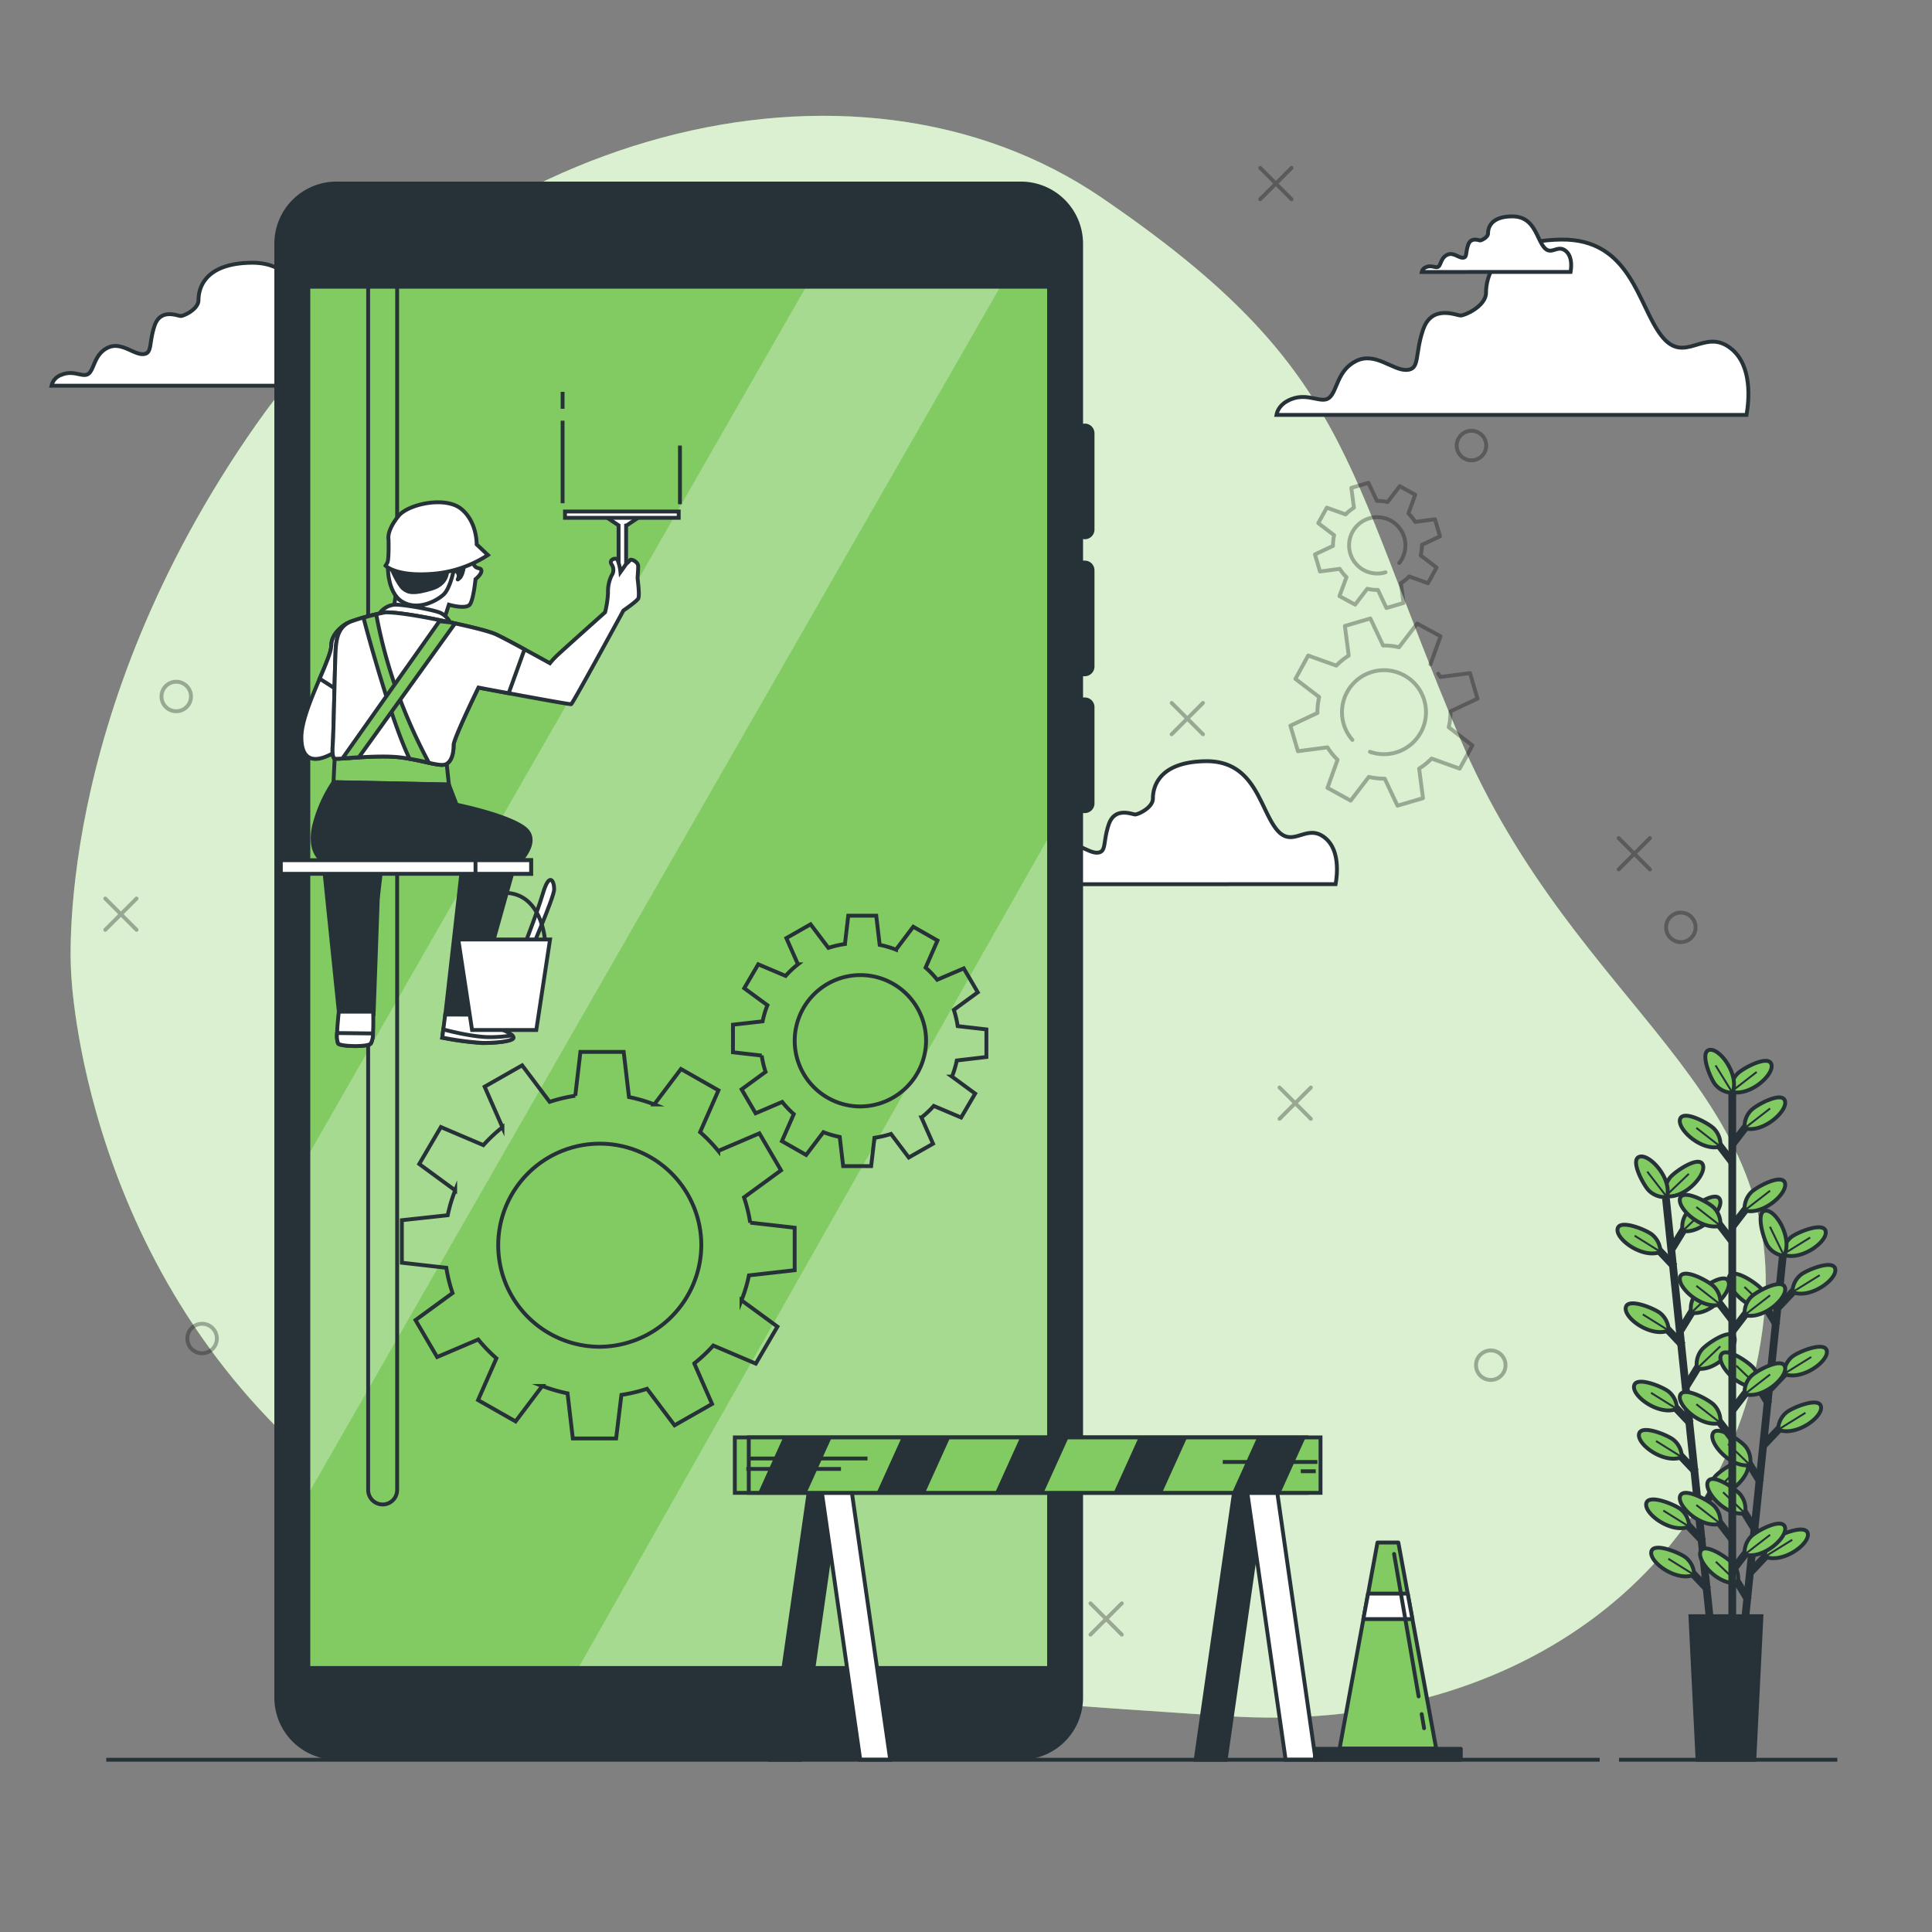 <svg xmlns="http://www.w3.org/2000/svg" viewBox="0 0 500 500"><rect x="0" y="0" width="500" height="500" fill="#808080" stroke="none"/><g id="freepik--background-simple--inject-224"><path d="M18.41,251.68S21,330.41,86.68,382.89s156.8,56.24,230.54,61.22,130.36-36.75,138.89-99.84-47.8-81.62-78.37-153.44S349.89,95.4,285.21,51.22s-165.85-17-218.9,58.63S18.41,251.68,18.41,251.68Z" style="fill:#82CB62"></path><path d="M18.41,251.68S21,330.41,86.68,382.89s156.8,56.24,230.54,61.22,130.36-36.75,138.89-99.84-47.8-81.62-78.37-153.44S349.89,95.4,285.21,51.22s-165.85-17-218.9,58.63S18.41,251.68,18.41,251.68Z" style="fill:#fff;opacity:0.7"></path></g><g id="freepik--Clouds--inject-224"><path d="M452,107.38c.64-3.65,1.57-12.72-4-17.16-7-5.65-12,4.51-18.07-3.39S422.05,61.75,404,62s-19.42,10.39-19.42,13.78-5.42,5.87-6.55,5.87-7.46-2.94-9.72,3.62-.72,10.34-4.31,10.47S355.92,91,351,93.41s-4.89,7.65-6.92,9.46-5.42-1.36-9.94.45c-2.74,1.09-3.56,2.85-3.79,4.06Z" style="fill:#fff;stroke:#263238;stroke-miterlimit:10"></path><path d="M98.65,99.82c.46-2.56,1.11-8.92-2.76-12-4.91-4-8.4,3.17-12.67-2.37S77.67,67.82,65,68s-13.63,7.29-13.63,9.66-3.8,4.12-4.59,4.12S41.55,79.7,40,84.3s-.51,7.25-3,7.35S31.29,88.31,27.86,90,24.44,95.39,23,96.65s-3.8-1-7,.32a3.87,3.87,0,0,0-2.66,2.85Z" style="fill:#fff;stroke:#263238;stroke-miterlimit:10"></path><path d="M345.65,228.82c.46-2.56,1.11-8.92-2.76-12-4.91-4-8.4,3.17-12.67-2.37S324.67,196.82,312,197s-13.63,7.29-13.63,9.66-3.8,4.12-4.59,4.12-5.23-2.06-6.82,2.54-.51,7.25-3,7.35-5.65-3.34-9.08-1.62-3.42,5.36-4.85,6.62-3.8-1-7,.32a3.87,3.87,0,0,0-2.66,2.85Z" style="fill:#fff;stroke:#263238;stroke-miterlimit:10"></path><path d="M406.46,70.38c.2-1.16.5-4-1.25-5.44-2.22-1.79-3.79,1.43-5.72-1.07S397,55.93,391.26,56s-6.15,3.29-6.15,4.36-1.72,1.86-2.07,1.86-2.36-.93-3.08,1.15-.23,3.27-1.37,3.32-2.54-1.51-4.09-.73-1.55,2.42-2.19,3-1.72-.43-3.15.14a1.73,1.73,0,0,0-1.2,1.29Z" style="fill:#fff;stroke:#263238;stroke-miterlimit:10"></path></g><g id="freepik--Graphics--inject-224"><line x1="120.3" y1="231.05" x2="120.3" y2="226.49" style="fill:none;stroke:#263238;stroke-miterlimit:10"></line><g style="opacity:0.3"><circle cx="380.81" cy="115.31" r="3.82" style="fill:none;stroke:#000;stroke-linecap:round;stroke-linejoin:round"></circle><circle cx="45.61" cy="180.25" r="3.82" style="fill:none;stroke:#000;stroke-linecap:round;stroke-linejoin:round"></circle><circle cx="333.06" cy="377.92" r="3.82" style="fill:none;stroke:#000;stroke-linecap:round;stroke-linejoin:round"></circle><circle cx="52.3" cy="346.41" r="3.82" style="fill:none;stroke:#000;stroke-linecap:round;stroke-linejoin:round"></circle><line x1="311.33" y1="181.92" x2="303.22" y2="190.03" style="fill:none;stroke:#000;stroke-linecap:round;stroke-linejoin:round"></line><line x1="311.33" y1="190.03" x2="303.22" y2="181.92" style="fill:none;stroke:#000;stroke-linecap:round;stroke-linejoin:round"></line><line x1="282.21" y1="414.94" x2="290.32" y2="423.04" style="fill:none;stroke:#000;stroke-linecap:round;stroke-linejoin:round"></line><line x1="290.32" y1="414.94" x2="282.21" y2="423.04" style="fill:none;stroke:#000;stroke-linecap:round;stroke-linejoin:round"></line><line x1="27.24" y1="232.54" x2="35.34" y2="240.64" style="fill:none;stroke:#000;stroke-linecap:round;stroke-linejoin:round"></line><line x1="35.34" y1="232.54" x2="27.24" y2="240.64" style="fill:none;stroke:#000;stroke-linecap:round;stroke-linejoin:round"></line><line x1="326.14" y1="43.45" x2="334.25" y2="51.56" style="fill:none;stroke:#000;stroke-linecap:round;stroke-linejoin:round"></line><line x1="334.25" y1="43.45" x2="326.14" y2="51.56" style="fill:none;stroke:#000;stroke-linecap:round;stroke-linejoin:round"></line><circle cx="385.81" cy="353.31" r="3.82" style="fill:none;stroke:#000;stroke-linecap:round;stroke-linejoin:round"></circle><circle cx="435" cy="240" r="3.82" style="fill:none;stroke:#000;stroke-linecap:round;stroke-linejoin:round"></circle><line x1="331.14" y1="281.45" x2="339.25" y2="289.56" style="fill:none;stroke:#000;stroke-linecap:round;stroke-linejoin:round"></line><line x1="339.25" y1="281.45" x2="331.14" y2="289.56" style="fill:none;stroke:#000;stroke-linecap:round;stroke-linejoin:round"></line><line x1="418.9" y1="216.9" x2="427" y2="225" style="fill:none;stroke:#000;stroke-linecap:round;stroke-linejoin:round"></line><line x1="427" y1="216.9" x2="418.9" y2="225" style="fill:none;stroke:#000;stroke-linecap:round;stroke-linejoin:round"></line><line x1="129.42" y1="50.14" x2="137.52" y2="58.24" style="fill:none;stroke:#000;stroke-linecap:round;stroke-linejoin:round"></line><line x1="137.52" y1="50.14" x2="129.42" y2="58.24" style="fill:none;stroke:#000;stroke-linecap:round;stroke-linejoin:round"></line></g></g><g id="freepik--Device--inject-224"><rect x="72.87" y="65.99" width="201.83" height="373.89" style="fill:#82CB62"></rect><polygon points="213.33 65.99 72.87 311.02 72.87 398.69 263.58 65.99 213.33 65.99" style="fill:#fff;opacity:0.3"></polygon><polygon points="274.7 219.13 271.36 216.72 149.96 431.17 153.27 439.88 274.7 439.88 274.7 219.13" style="fill:#fff;opacity:0.3"></polygon><path d="M280.76,139.55a2.5,2.5,0,0,0,2.49-2.49V112.13a2.5,2.5,0,0,0-2.49-2.5,2.42,2.42,0,0,0-.47.05V63.05A16.08,16.08,0,0,0,264.21,47H87.06A16.08,16.08,0,0,0,71,63.05V439.34a16.08,16.08,0,0,0,16.07,16.08H264.21a16.08,16.08,0,0,0,16.08-16.08V210.42a2.42,2.42,0,0,0,.47,0,2.49,2.49,0,0,0,2.49-2.49V183a2.49,2.49,0,0,0-2.49-2.49,3.57,3.57,0,0,0-.47,0V175a2.42,2.42,0,0,0,.47,0,2.5,2.5,0,0,0,2.49-2.5V147.58a2.5,2.5,0,0,0-2.49-2.49,2.42,2.42,0,0,0-.47,0V139.5A2.42,2.42,0,0,0,280.76,139.55ZM271,431.17H80.3V74.71H271Z" style="fill:#263238"></path></g><g id="freepik--Gears--inject-224"><path d="M205.66,328.73v-11l-11.51-1.31a38.55,38.55,0,0,0-1.6-6.54l9.58-7-5.6-9.57-10.64,4.55a40.81,40.81,0,0,0-4.7-4.87l4.75-10.81-9.71-5.52-6.91,9.17a39.7,39.7,0,0,0-6.54-1.91l-1.37-11.69h-11.2l-1.33,11.35a40.29,40.29,0,0,0-6.63,1.58l-7.12-9.45-9.71,5.52,4.61,10.5a39.28,39.28,0,0,0-4.93,4.63l-11-4.68-5.6,9.56,9.3,6.82a38,38,0,0,0-1.93,6.44L104,315.79v11l11.51,1.31a38.57,38.57,0,0,0,1.61,6.54l-9.59,7,5.6,9.56,10.64-4.54a40.81,40.81,0,0,0,4.7,4.87l-4.75,10.81,9.71,5.52,6.91-9.17a40.7,40.7,0,0,0,6.54,1.91l1.37,11.68h11.2L160.82,361a40.29,40.29,0,0,0,6.63-1.58l7.12,9.45,9.71-5.53-4.61-10.49a39.28,39.28,0,0,0,4.93-4.63l11,4.68,5.6-9.57-9.3-6.81a37.81,37.81,0,0,0,1.93-6.45Zm-50.81,19.81a26.28,26.28,0,1,1,26.65-26.28A26.46,26.46,0,0,1,154.85,348.54Z" style="fill:none;stroke:#263238;stroke-miterlimit:10"></path><path d="M255.28,273.55v-7.14l-7.43-.85a25.76,25.76,0,0,0-1-4.22l6.2-4.53-3.63-6.19-6.87,2.94a25.85,25.85,0,0,0-3-3.15l3.07-7-6.27-3.57-4.47,5.93a25.27,25.27,0,0,0-4.22-1.24l-.89-7.55h-7.24l-.86,7.33a26.43,26.43,0,0,0-4.28,1l-4.61-6.1-6.27,3.57,3,6.78a25,25,0,0,0-3.19,3l-7.09-3-3.62,6.19,6,4.4a24.48,24.48,0,0,0-1.25,4.17l-7.67.87v7.14l7.44.85a24.78,24.78,0,0,0,1,4.22l-6.2,4.53,3.62,6.19,6.88-2.94a25.85,25.85,0,0,0,3,3.15l-3.07,7,6.27,3.57L213.1,293a24.73,24.73,0,0,0,4.22,1.24l.89,7.55h7.24l.86-7.33a26.43,26.43,0,0,0,4.28-1l4.6,6.1,6.28-3.57-3-6.78a25,25,0,0,0,3.19-3l7.08,3,3.63-6.19-6-4.4a24.48,24.48,0,0,0,1.25-4.17Zm-32.83,12.8a17,17,0,1,1,17.22-17A17.11,17.11,0,0,1,222.45,286.35Z" style="fill:none;stroke:#263238;stroke-miterlimit:10"></path><path d="M370.19,171.94l2.62-7.27-6.05-3.3-4.7,6.14a16.9,16.9,0,0,0-4.12-.45l-3.29-7-6.6,1.94,1,7.66a17.31,17.31,0,0,0-3.22,2.6l-7.27-2.61-3.3,6.05,6.14,4.69a17,17,0,0,0-.45,4.12l-7,3.3,1.95,6.6,7.65-1a17.37,17.37,0,0,0,2.61,3.22l-2.61,7.27,6,3.3,4.7-6.14a17,17,0,0,0,4.12.45l3.29,7,6.61-1.94-1-7.66a16.69,16.69,0,0,0,3.22-2.6l7.28,2.61,3.29-6-6.13-4.7a17.5,17.5,0,0,0,.44-4.12l7-3.29-1.94-6.61-7.66,1c-.18-.29-.37-.57-.56-.85M350,191.48a10.87,10.87,0,1,1,4.54,3.08" style="fill:none;stroke:#000;stroke-linecap:round;stroke-linejoin:round;opacity:0.3"></path><path d="M346.65,154.27l4.05,2.21,3.14-4.11a10.81,10.81,0,0,0,2.76.3l2.21,4.68,4.42-1.3-.68-5.13a11.16,11.16,0,0,0,2.15-1.74l4.87,1.75,2.21-4.05-4.11-3.14A11.79,11.79,0,0,0,368,141l4.67-2.2-1.3-4.42-5.12.68a11.27,11.27,0,0,0-1.75-2.16l1.75-4.87-4-2.2-3.15,4.1a11.19,11.19,0,0,0-2.75-.29l-2.21-4.68-4.42,1.3.68,5.12a11.6,11.6,0,0,0-2.15,1.75l-4.87-1.75-2.21,4,4.11,3.14a11.73,11.73,0,0,0-.3,2.76l-4.67,2.2,1.3,4.42,5.12-.68a11.94,11.94,0,0,0,1.74,2.16Zm11.91-6.16a7.29,7.29,0,1,1,4.27-3.48,6.41,6.41,0,0,1-.71,1.07" style="fill:none;stroke:#000;stroke-linecap:round;stroke-linejoin:round;opacity:0.3"></path></g><g id="freepik--Character--inject-224"><path d="M95.28,47V385.59a3.75,3.75,0,0,0,6.93,2h0a3.8,3.8,0,0,0,.57-2V47" style="fill:none;stroke:#263238;stroke-miterlimit:10"></path><path d="M122.14,145a3.91,3.91,0,0,0,.76,1.53c.62.77,1.69.31,1.69,1.23s-1.53,2.14-1.53,2.14-.46,4.9-1.38,6.43-5.51.16-5.51.16l-1.23,3.82-13.32-1.07.76-5L101,146.52s.61-3.06,3.06-4.13,12.25-.31,14.09,0S122.14,145,122.14,145Z" style="fill:#fff;stroke:#263238;stroke-miterlimit:10"></path><path d="M101,146.52s.61,6.13,1.37,7.66,3.37,2.14,7.2,1.53,5.51-1.84,6-3.37,1.38-4.29,2-4.44.77-.15,1.08.77-.77,1.83.3.92,1.38-4.9,1.38-4.9S111,145.91,107,145.91a39.56,39.56,0,0,1-5.82-.31Z" style="fill:#263238;stroke:#263238;stroke-miterlimit:10"></path><path d="M100.39,146.37s-.3,6.89,3.68,9.34,8.88-.15,10.72-1.84,2.75-6.89,2.75-6.89l-1.83.16s.61,3.82-4,5.2-6,1.07-7.34,0-3.37-5.82-3.37-5.82Z" style="fill:#fff;stroke:#263238;stroke-miterlimit:10"></path><path d="M100.55,139.63s.15,5.21-.31,6l-.46.77s2.6,2.76,11.64,2.14a30.42,30.42,0,0,0,14.85-4.9l-2.91-2.75s.16-5.82-4-9.19-13.78-1.22-16.23,1.84S100.39,138.56,100.55,139.63Z" style="fill:#fff;stroke:#263238;stroke-miterlimit:10"></path><path d="M86.61,196.29l-.3,6.12,29.86.61-.62-5.81s-2.45-1.23-10-2.3a84.85,84.85,0,0,0-16.23-.31,13.81,13.81,0,0,0-2.6.31Z" style="fill:#82CB62;stroke:#263238;stroke-miterlimit:10"></path><polygon points="165.94 133.47 161.37 133.47 160.93 133.47 156.35 133.47 160.09 135.96 160.09 152.36 162.04 152.36 162.04 135.99 162.2 135.96 165.94 133.47" style="fill:#fff;stroke:#263238;stroke-miterlimit:10"></polygon><rect x="146.22" y="132.38" width="29.43" height="1.63" style="fill:#fff;stroke:#263238;stroke-miterlimit:10"></rect><path d="M89.79,161.33s-4.06,2.14-4.06,5.77S78,183.77,78,190.82s4.48,6,7.47,4.48a34.32,34.32,0,0,0,6-4.06L93.21,163S92.78,161.12,89.79,161.33Z" style="fill:#fff;stroke:#263238;stroke-miterlimit:10"></path><path d="M89.79,161.33s-4.06,2.14-4.06,5.77c0,1.54-1.39,4.78-3,8.54l9.34,6L93.21,163S92.78,161.12,89.79,161.33Z" style="fill:#fff;stroke:#263238;stroke-miterlimit:10"></path><path d="M116.47,161.07a5.44,5.44,0,0,0-2.45-2.45c-1.68-.77-9.19-2.14-11.79-2.14a5.4,5.4,0,0,0-4.13,2.45Z" style="fill:#fff;stroke:#263238;stroke-miterlimit:10"></path><path d="M99.78,158.47a59.6,59.6,0,0,0-8.73,2.29c-4.28,1.53-4.13,6-4.28,10s-.46,19.29-.62,21.43-.15,3.83.46,4.14,10.87-1.07,17-.31,10.41,2.6,11.94,1.69,1.84-3.22,1.84-4.9,6.43-14.86,6.43-14.86,23.58,4.44,24,4.29S161.34,158,161.34,158s3.36-2.3,3.82-3.07-.15-4.89-.15-5.35.15-2,.15-3.07-1.83-2-2.14-1.53a4.82,4.82,0,0,1-.92.92l-1.53,2.14a11.67,11.67,0,0,0-.77-3.21c-.45-.61-2.29,0-1.53,1.22a2.51,2.51,0,0,1,0,2.91,9.63,9.63,0,0,0-.92,4.44,24.75,24.75,0,0,1-.76,5.06S145.26,168.57,144,169.8a19.33,19.33,0,0,0-1.68,1.84s-11.33-6.28-14.09-7.51-11.79-3.06-11.79-3.06S105,158.47,99.78,158.47Z" style="fill:#fff;stroke:#263238;stroke-miterlimit:10"></path><path d="M128.26,164.13c-2.75-1.22-11.79-3.06-11.79-3.06s-11.48-2.6-16.69-2.6a59.6,59.6,0,0,0-8.73,2.29c-4.28,1.53-4.13,6-4.28,10s-.46,19.29-.62,21.43-.15,3.83.46,4.14,10.87-1.07,17-.31,10.41,2.6,11.94,1.69,1.84-3.22,1.84-4.9,6.43-14.86,6.43-14.86l7.82,1.46,4.1-11.35C132.73,166.39,129.55,164.71,128.26,164.13Z" style="fill:#fff;stroke:#263238;stroke-miterlimit:10"></path><path d="M111,197.39a137.82,137.82,0,0,1-7.53-16.57A125.57,125.57,0,0,1,97.37,159c-1,.22-2.17.52-3.45.89l.2.15.15.57c1,3.9,7.28,26.76,11.75,35.78C107.92,196.68,109.58,197.08,111,197.39Z" style="fill:#82CB62;stroke:#263238;stroke-miterlimit:10"></path><path d="M88.64,196.26l4.24-.29,24.88-34.63-1.29-.27-2.75-.31Z" style="fill:#82CB62;stroke:#263238;stroke-miterlimit:10"></path><path d="M132.4,222.93s-47.47.77-48.7,0-3.67-3.06-2.45-9a36,36,0,0,1,5.06-11.49l29.86.61,2,5.21s12.86,2.6,17.45,6-1.53,9.19-1.53,9.19" style="fill:#263238;stroke:#263238;stroke-miterlimit:10"></path><path d="M118.16,208.23s.91,4,1.22,5.36" style="fill:#fff;stroke:#263238;stroke-miterlimit:10"></path><path d="M83.86,224.61l3.83,37.21,9,.61s1.07-28.93,1.07-29.55.92-8.11.92-8.11Z" style="fill:#263238;stroke:#263238;stroke-miterlimit:10"></path><path d="M87.69,261.82s-.92,7.51-.16,8.27,7.5.92,8.42,0,.62-8.27.62-8.27Z" style="fill:#fff;stroke:#263238;stroke-miterlimit:10"></path><path d="M96.53,267.46l-9.29-.11a5.63,5.63,0,0,0,.29,2.74c.77.77,7.5.92,8.42,0A5.39,5.39,0,0,0,96.53,267.46Z" style="fill:#fff;stroke:#263238;stroke-miterlimit:10"></path><path d="M119.53,224.92l-4.28,37.67h8.57a31.55,31.55,0,0,0,1.38-4.44,17.14,17.14,0,0,0-.77-3.06l8.27-29.56Z" style="fill:#263238;stroke:#263238;stroke-miterlimit:10"></path><path d="M123.82,262.59s2.91,2.75,4.75,3.37,4.29,1.68,4.29,2.6-4.6,1.38-8,1.38a78.37,78.37,0,0,1-10.41-1.38l.77-6Z" style="fill:#fff;stroke:#263238;stroke-miterlimit:10"></path><path d="M132.86,268.56a.92.92,0,0,0-.31-.6,37.77,37.77,0,0,1-5.82.45c-4,0-9.93-1.43-12-2l-.27,2.11a78.37,78.37,0,0,0,10.41,1.38C128.26,269.94,132.86,269.48,132.86,268.56Z" style="fill:#fff;stroke:#263238;stroke-miterlimit:10"></path><path d="M134.69,247.28s4.14-10.42,5.82-16.08,2.91-3.22,2.91-1.07-6.74,17.3-7,18.52S133.62,249.73,134.69,247.28Z" style="fill:#fff;stroke:#263238;stroke-miterlimit:10"></path><polygon points="138.79 266.57 122.17 266.57 118.61 243.14 142.35 243.14 138.79 266.57" style="fill:#fff;stroke:#263238;stroke-miterlimit:10"></polygon><path d="M120,243s1.32-12.1,10.72-11.94S141,243,141,243" style="fill:none;stroke:#263238;stroke-miterlimit:10"></path><rect x="72.68" y="222.62" width="64.77" height="3.52" style="fill:#fff;stroke:#263238;stroke-miterlimit:10"></rect><rect x="123.06" y="222.62" width="14.39" height="3.52" style="fill:#fff;stroke:#263238;stroke-miterlimit:10"></rect><line x1="145.6" y1="105.79" x2="145.6" y2="101.41" style="fill:none;stroke:#263238;stroke-miterlimit:10"></line><line x1="145.6" y1="130.23" x2="145.6" y2="108.87" style="fill:none;stroke:#263238;stroke-miterlimit:10"></line><line x1="175.97" y1="130.49" x2="175.97" y2="115.31" style="fill:none;stroke:#263238;stroke-miterlimit:10"></line></g><g id="freepik--security-barrier--inject-224"><polygon points="207.11 455.42 199.35 455.42 209.7 383.31 217.46 383.31 207.11 455.42" style="fill:#263238;stroke:#263238;stroke-miterlimit:10"></polygon><polygon points="222.63 455.42 230.39 455.42 220.04 383.31 212.28 383.31 222.63 455.42" style="fill:#fff;stroke:#263238;stroke-miterlimit:10"></polygon><polygon points="317.2 455.42 309.44 455.42 319.79 383.31 327.55 383.31 317.2 455.42" style="fill:#263238;stroke:#263238;stroke-miterlimit:10"></polygon><polygon points="332.72 455.42 340.48 455.42 330.13 383.31 322.38 383.31 332.72 455.42" style="fill:#fff;stroke:#263238;stroke-miterlimit:10"></polygon><rect x="190.17" y="372" width="147.97" height="14.35" style="fill:#82CB62;stroke:#263238;stroke-miterlimit:10"></rect><rect x="193.78" y="372" width="147.97" height="14.35" style="fill:#82CB62;stroke:#263238;stroke-miterlimit:10"></rect><polygon points="196.2 386.35 208.76 386.35 215.25 372 202.69 372 196.2 386.35" style="fill:#263238"></polygon><polygon points="245.91 372 233.35 372 226.86 386.35 239.42 386.35 245.91 372" style="fill:#263238"></polygon><polygon points="337.9 372 325.34 372 318.85 386.35 331.41 386.35 337.9 372" style="fill:#263238"></polygon><polygon points="307.24 372 294.68 372 288.19 386.35 300.75 386.35 307.24 372" style="fill:#263238"></polygon><polygon points="276.57 372 264.01 372 257.52 386.35 270.08 386.35 276.57 372" style="fill:#263238"></polygon><line x1="340.94" y1="378.36" x2="316.45" y2="378.36" style="fill:none;stroke:#263238;stroke-miterlimit:10"></line><line x1="340.51" y1="380.76" x2="336.64" y2="380.76" style="fill:none;stroke:#263238;stroke-miterlimit:10"></line><line x1="193.15" y1="380.16" x2="217.64" y2="380.16" style="fill:none;stroke:#263238;stroke-miterlimit:10"></line><line x1="193.58" y1="377.46" x2="224.51" y2="377.46" style="fill:none;stroke:#263238;stroke-miterlimit:10"></line></g><g id="freepik--Cone--inject-224"><rect x="340.32" y="452.59" width="37.73" height="2.83" style="fill:#263238;stroke:#263238;stroke-linecap:round;stroke-linejoin:round"></rect><polygon points="371.68 452.51 346.69 452.51 356.49 399.21 361.89 399.21 371.68 452.51" style="fill:#82CB62;stroke:#263238;stroke-linecap:round;stroke-linejoin:round"></polygon><polygon points="352.84 419.02 365.53 419.02 364.31 412.42 354.06 412.42 352.84 419.02" style="fill:#fff;stroke:#263238;stroke-linecap:round;stroke-linejoin:round"></polygon><line x1="367.93" y1="443.61" x2="368.55" y2="447.26" style="fill:#82CB62;stroke:#263238;stroke-linecap:round;stroke-linejoin:round"></line><line x1="360.79" y1="402.16" x2="367.14" y2="439.03" style="fill:#82CB62;stroke:#263238;stroke-linecap:round;stroke-linejoin:round"></line></g><g id="freepik--Plant--inject-224"><line x1="431.15" y1="310.15" x2="442.6" y2="419.94" style="fill:none;stroke:#263238;stroke-miterlimit:10;stroke-width:2px"></line><line x1="440.76" y1="398.93" x2="435.56" y2="393.44" style="fill:none;stroke:#263238;stroke-miterlimit:10;stroke-width:2px"></line><path d="M437.14,395.09a5.88,5.88,0,0,0-2.07-4.41c-1.33-1.19-8.35-4.14-9-1.67C425.33,391.7,432.52,397,437.14,395.09Z" style="fill:#82CB62;stroke:#263238;stroke-miterlimit:10"></path><line x1="437.14" y1="395.09" x2="430.46" y2="390.93" style="fill:none;stroke:#263238;stroke-miterlimit:10;stroke-width:0.5px"></line><line x1="442.06" y1="411.42" x2="436.87" y2="405.93" style="fill:none;stroke:#263238;stroke-miterlimit:10;stroke-width:2px"></line><path d="M438.44,407.57a5.88,5.88,0,0,0-2.06-4.4c-1.34-1.19-8.35-4.14-9-1.67C426.64,404.18,433.82,409.46,438.44,407.57Z" style="fill:#82CB62;stroke:#263238;stroke-miterlimit:10"></path><line x1="438.44" y1="407.57" x2="431.76" y2="403.41" style="fill:none;stroke:#263238;stroke-miterlimit:10;stroke-width:0.5px"></line><line x1="437.58" y1="368.46" x2="432.38" y2="362.98" style="fill:none;stroke:#263238;stroke-miterlimit:10;stroke-width:2px"></line><path d="M434,364.62a5.88,5.88,0,0,0-2.07-4.41c-1.33-1.19-8.35-4.14-9-1.67C422.15,361.23,429.34,366.51,434,364.62Z" style="fill:#82CB62;stroke:#263238;stroke-miterlimit:10"></path><line x1="433.96" y1="364.62" x2="427.28" y2="360.46" style="fill:none;stroke:#263238;stroke-miterlimit:10;stroke-width:0.5px"></line><line x1="438.88" y1="380.95" x2="433.69" y2="375.46" style="fill:none;stroke:#263238;stroke-miterlimit:10;stroke-width:2px"></line><path d="M435.26,377.11a5.89,5.89,0,0,0-2.06-4.41c-1.34-1.19-8.35-4.14-9-1.67C423.46,373.72,430.64,379,435.26,377.11Z" style="fill:#82CB62;stroke:#263238;stroke-miterlimit:10"></path><line x1="435.26" y1="377.11" x2="428.58" y2="372.94" style="fill:none;stroke:#263238;stroke-miterlimit:10;stroke-width:0.5px"></line><line x1="435.46" y1="348.18" x2="430.27" y2="342.69" style="fill:none;stroke:#263238;stroke-miterlimit:10;stroke-width:2px"></line><path d="M431.84,344.34a5.89,5.89,0,0,0-2.06-4.41c-1.34-1.19-8.35-4.14-9-1.67C420,341,427.22,346.23,431.84,344.34Z" style="fill:#82CB62;stroke:#263238;stroke-miterlimit:10"></path><line x1="431.84" y1="344.34" x2="425.16" y2="340.17" style="fill:none;stroke:#263238;stroke-miterlimit:10;stroke-width:0.5px"></line><line x1="433.33" y1="327.81" x2="428.14" y2="322.32" style="fill:none;stroke:#263238;stroke-miterlimit:10;stroke-width:2px"></line><path d="M429.72,324a5.88,5.88,0,0,0-2.07-4.41c-1.33-1.19-8.35-4.14-9-1.67C417.91,320.58,425.09,325.86,429.72,324Z" style="fill:#82CB62;stroke:#263238;stroke-miterlimit:10"></path><line x1="429.72" y1="323.97" x2="423.04" y2="319.8" style="fill:none;stroke:#263238;stroke-miterlimit:10;stroke-width:0.5px"></line><line x1="439.88" y1="391.54" x2="443.83" y2="385.1" style="fill:none;stroke:#263238;stroke-miterlimit:10;stroke-width:2px"></line><path d="M442.63,387a5.87,5.87,0,0,1,1.11-4.74c1.06-1.44,7.32-5.78,8.48-3.5C453.48,381.28,447.54,387.93,442.63,387Z" style="fill:#82CB62;stroke:#263238;stroke-miterlimit:10"></path><line x1="442.63" y1="387.04" x2="448.64" y2="381.29" style="fill:none;stroke:#263238;stroke-miterlimit:10;stroke-width:0.5px"></line><line x1="436.45" y1="358.69" x2="440.4" y2="352.25" style="fill:none;stroke:#263238;stroke-miterlimit:10;stroke-width:2px"></line><path d="M439.2,354.18a5.88,5.88,0,0,1,1.11-4.74c1.06-1.44,7.32-5.78,8.48-3.5C450.05,348.43,444.12,355.07,439.2,354.18Z" style="fill:#82CB62;stroke:#263238;stroke-miterlimit:10"></path><line x1="439.2" y1="354.18" x2="445.21" y2="348.43" style="fill:none;stroke:#263238;stroke-miterlimit:10;stroke-width:0.5px"></line><line x1="434.95" y1="344.25" x2="438.9" y2="337.81" style="fill:none;stroke:#263238;stroke-miterlimit:10;stroke-width:2px"></line><path d="M437.69,339.74a5.91,5.91,0,0,1,1.12-4.74c1.05-1.44,7.31-5.78,8.47-3.49C448.55,334,442.61,340.63,437.69,339.74Z" style="fill:#82CB62;stroke:#263238;stroke-miterlimit:10"></path><line x1="437.69" y1="339.74" x2="443.71" y2="333.99" style="fill:none;stroke:#263238;stroke-miterlimit:10;stroke-width:0.5px"></line><line x1="432.74" y1="323.08" x2="436.69" y2="316.64" style="fill:none;stroke:#263238;stroke-miterlimit:10;stroke-width:2px"></line><path d="M435.48,318.57a5.91,5.91,0,0,1,1.12-4.74c1.06-1.44,7.31-5.77,8.47-3.49C446.34,312.82,440.4,319.47,435.48,318.57Z" style="fill:#82CB62;stroke:#263238;stroke-miterlimit:10"></path><line x1="435.48" y1="318.57" x2="441.5" y2="312.82" style="fill:none;stroke:#263238;stroke-miterlimit:10;stroke-width:0.5px"></line><path d="M431.05,309.54a5.85,5.85,0,0,1,1.11-4.73c1.06-1.44,7.32-5.78,8.48-3.5C441.9,303.79,436,310.44,431.05,309.54Z" style="fill:#82CB62;stroke:#263238;stroke-miterlimit:10"></path><line x1="431.05" y1="309.54" x2="437.06" y2="303.79" style="fill:none;stroke:#263238;stroke-miterlimit:10;stroke-width:0.5px"></line><path d="M431.4,309.79a5.89,5.89,0,0,1-4.6-1.6c-1.32-1.21-5-7.88-2.59-8.8C426.81,298.39,432.8,305,431.4,309.79Z" style="fill:#82CB62;stroke:#263238;stroke-miterlimit:10"></path><line x1="431.4" y1="309.79" x2="426.31" y2="303.21" style="fill:none;stroke:#263238;stroke-miterlimit:10;stroke-width:0.5px"></line><line x1="461.37" y1="325.27" x2="449.97" y2="435.07" style="fill:none;stroke:#263238;stroke-miterlimit:10;stroke-width:2px"></line><line x1="452.49" y1="414.13" x2="448.54" y2="407.69" style="fill:none;stroke:#263238;stroke-miterlimit:10;stroke-width:2px"></line><path d="M449.74,409.62a5.85,5.85,0,0,0-1.11-4.73c-1.06-1.44-7.32-5.78-8.48-3.5C438.89,403.87,444.83,410.52,449.74,409.62Z" style="fill:#82CB62;stroke:#263238;stroke-miterlimit:10"></path><line x1="449.74" y1="409.62" x2="444.06" y2="404.17" style="fill:none;stroke:#263238;stroke-miterlimit:10;stroke-width:0.5px"></line><line x1="455.65" y1="383.66" x2="451.7" y2="377.22" style="fill:none;stroke:#263238;stroke-miterlimit:10;stroke-width:2px"></line><path d="M452.91,379.15a5.88,5.88,0,0,0-1.12-4.73c-1.06-1.44-7.32-5.78-8.48-3.5C442.05,373.4,448,380.05,452.91,379.15Z" style="fill:#82CB62;stroke:#263238;stroke-miterlimit:10"></path><line x1="452.91" y1="379.15" x2="447.23" y2="373.7" style="fill:none;stroke:#263238;stroke-miterlimit:10;stroke-width:0.5px"></line><line x1="454.36" y1="396.14" x2="450.4" y2="389.71" style="fill:none;stroke:#263238;stroke-miterlimit:10;stroke-width:2px"></line><path d="M451.61,391.64a5.86,5.86,0,0,0-1.12-4.74c-1.06-1.44-7.31-5.77-8.47-3.49C440.75,385.89,446.7,392.54,451.61,391.64Z" style="fill:#82CB62;stroke:#263238;stroke-miterlimit:10"></path><line x1="451.61" y1="391.64" x2="445.93" y2="386.19" style="fill:none;stroke:#263238;stroke-miterlimit:10;stroke-width:0.5px"></line><line x1="457.76" y1="363.37" x2="453.81" y2="356.93" style="fill:none;stroke:#263238;stroke-miterlimit:10;stroke-width:2px"></line><path d="M455,358.87a5.87,5.87,0,0,0-1.11-4.74c-1.06-1.44-7.32-5.77-8.48-3.49C444.15,353.12,450.1,359.76,455,358.87Z" style="fill:#82CB62;stroke:#263238;stroke-miterlimit:10"></path><line x1="455.01" y1="358.87" x2="449.33" y2="353.42" style="fill:none;stroke:#263238;stroke-miterlimit:10;stroke-width:0.5px"></line><line x1="459.87" y1="343" x2="455.92" y2="336.56" style="fill:none;stroke:#263238;stroke-miterlimit:10;stroke-width:2px"></line><path d="M457.12,338.5a5.87,5.87,0,0,0-1.11-4.74c-1.06-1.44-7.32-5.77-8.48-3.49C446.27,332.75,452.21,339.39,457.12,338.5Z" style="fill:#82CB62;stroke:#263238;stroke-miterlimit:10"></path><line x1="457.13" y1="338.5" x2="451.45" y2="333.05" style="fill:none;stroke:#263238;stroke-miterlimit:10;stroke-width:0.5px"></line><line x1="453.16" y1="406.72" x2="458.35" y2="401.23" style="fill:none;stroke:#263238;stroke-miterlimit:10;stroke-width:2px"></line><path d="M456.77,402.87a5.86,5.86,0,0,1,2.07-4.4c1.33-1.2,8.34-4.15,9-1.68C468.58,399.48,461.4,404.76,456.77,402.87Z" style="fill:#82CB62;stroke:#263238;stroke-miterlimit:10"></path><line x1="456.77" y1="402.87" x2="463.84" y2="398.49" style="fill:none;stroke:#263238;stroke-miterlimit:10;stroke-width:0.5px"></line><line x1="456.57" y1="373.86" x2="461.76" y2="368.37" style="fill:none;stroke:#263238;stroke-miterlimit:10;stroke-width:2px"></line><path d="M460.18,370a5.86,5.86,0,0,1,2.07-4.4c1.33-1.19,8.34-4.15,9-1.68C472,366.62,464.81,371.9,460.18,370Z" style="fill:#82CB62;stroke:#263238;stroke-miterlimit:10"></path><line x1="460.18" y1="370.01" x2="467.25" y2="365.63" style="fill:none;stroke:#263238;stroke-miterlimit:10;stroke-width:0.5px"></line><line x1="458.07" y1="359.42" x2="463.26" y2="353.93" style="fill:none;stroke:#263238;stroke-miterlimit:10;stroke-width:2px"></line><path d="M461.68,355.57a5.86,5.86,0,0,1,2.07-4.4c1.33-1.19,8.34-4.15,9-1.68C473.49,352.18,466.31,357.46,461.68,355.57Z" style="fill:#82CB62;stroke:#263238;stroke-miterlimit:10"></path><line x1="461.68" y1="355.57" x2="468.75" y2="351.19" style="fill:none;stroke:#263238;stroke-miterlimit:10;stroke-width:0.5px"></line><line x1="460.26" y1="338.25" x2="465.45" y2="332.76" style="fill:none;stroke:#263238;stroke-miterlimit:10;stroke-width:2px"></line><path d="M463.88,334.4a5.88,5.88,0,0,1,2.06-4.4c1.33-1.19,8.35-4.15,9-1.68C475.68,331,468.5,336.29,463.88,334.4Z" style="fill:#82CB62;stroke:#263238;stroke-miterlimit:10"></path><line x1="463.88" y1="334.4" x2="470.95" y2="330.02" style="fill:none;stroke:#263238;stroke-miterlimit:10;stroke-width:0.5px"></line><path d="M461.4,324.66a5.89,5.89,0,0,1,2.06-4.41c1.33-1.19,8.35-4.15,9-1.68C473.2,321.26,466,326.54,461.4,324.66Z" style="fill:#82CB62;stroke:#263238;stroke-miterlimit:10"></path><line x1="461.4" y1="324.66" x2="468.47" y2="320.27" style="fill:none;stroke:#263238;stroke-miterlimit:10;stroke-width:0.5px"></line><path d="M461.69,325a5.87,5.87,0,0,1-4.17-2.51c-1-1.45-3.25-8.74-.72-9.15C459.55,312.87,464.05,320.57,461.69,325Z" style="fill:#82CB62;stroke:#263238;stroke-miterlimit:10"></path><line x1="461.69" y1="324.97" x2="458.07" y2="317.48" style="fill:none;stroke:#263238;stroke-miterlimit:10;stroke-width:0.5px"></line><line x1="448.31" y1="280.56" x2="448.31" y2="419.41" style="fill:none;stroke:#263238;stroke-miterlimit:10;stroke-width:2px"></line><line x1="448.42" y1="398.53" x2="443.82" y2="392.53" style="fill:none;stroke:#263238;stroke-miterlimit:10;stroke-width:2px"></line><path d="M445.22,394.33a5.87,5.87,0,0,0-1.6-4.59c-1.2-1.33-7.87-5-8.79-2.6C433.83,389.74,440.43,395.73,445.22,394.33Z" style="fill:#82CB62;stroke:#263238;stroke-miterlimit:10"></path><line x1="445.22" y1="394.33" x2="439.01" y2="389.5" style="fill:none;stroke:#263238;stroke-miterlimit:10;stroke-width:0.5px"></line><line x1="448.42" y1="372.44" x2="443.82" y2="366.44" style="fill:none;stroke:#263238;stroke-miterlimit:10;stroke-width:2px"></line><path d="M445.22,368.24a5.89,5.89,0,0,0-1.6-4.6c-1.2-1.32-7.87-5-8.79-2.59C433.83,363.64,440.43,369.64,445.22,368.24Z" style="fill:#82CB62;stroke:#263238;stroke-miterlimit:10"></path><line x1="445.22" y1="368.24" x2="439.01" y2="363.41" style="fill:none;stroke:#263238;stroke-miterlimit:10;stroke-width:0.5px"></line><line x1="448.42" y1="341.8" x2="443.82" y2="335.81" style="fill:none;stroke:#263238;stroke-miterlimit:10;stroke-width:2px"></line><path d="M445.22,337.61a5.89,5.89,0,0,0-1.6-4.6c-1.2-1.32-7.87-5-8.79-2.6C433.83,333,440.43,339,445.22,337.61Z" style="fill:#82CB62;stroke:#263238;stroke-miterlimit:10"></path><line x1="445.22" y1="337.61" x2="439.01" y2="332.77" style="fill:none;stroke:#263238;stroke-miterlimit:10;stroke-width:0.5px"></line><line x1="448.42" y1="321.41" x2="443.82" y2="315.42" style="fill:none;stroke:#263238;stroke-miterlimit:10;stroke-width:2px"></line><path d="M445.22,317.21a5.87,5.87,0,0,0-1.6-4.59c-1.2-1.32-7.87-5-8.79-2.6C433.83,312.62,440.43,318.61,445.22,317.21Z" style="fill:#82CB62;stroke:#263238;stroke-miterlimit:10"></path><line x1="445.22" y1="317.21" x2="439.01" y2="312.38" style="fill:none;stroke:#263238;stroke-miterlimit:10;stroke-width:0.5px"></line><line x1="448.42" y1="300.93" x2="443.82" y2="294.93" style="fill:none;stroke:#263238;stroke-miterlimit:10;stroke-width:2px"></line><path d="M445.22,296.73a5.86,5.86,0,0,0-1.6-4.59c-1.2-1.33-7.87-5-8.79-2.6C433.83,292.14,440.43,298.13,445.22,296.73Z" style="fill:#82CB62;stroke:#263238;stroke-miterlimit:10"></path><line x1="445.22" y1="296.73" x2="439.01" y2="291.9" style="fill:none;stroke:#263238;stroke-miterlimit:10;stroke-width:0.5px"></line><line x1="448.32" y1="406.5" x2="452.92" y2="400.5" style="fill:none;stroke:#263238;stroke-miterlimit:10;stroke-width:2px"></line><path d="M451.52,402.3a5.89,5.89,0,0,1,1.6-4.6c1.2-1.32,7.87-5,8.79-2.59C462.91,397.7,456.31,403.7,451.52,402.3Z" style="fill:#82CB62;stroke:#263238;stroke-miterlimit:10"></path><line x1="451.52" y1="402.3" x2="458.1" y2="397.21" style="fill:none;stroke:#263238;stroke-miterlimit:10;stroke-width:0.5px"></line><line x1="448.32" y1="365" x2="452.92" y2="359" style="fill:none;stroke:#263238;stroke-miterlimit:10;stroke-width:2px"></line><path d="M451.52,360.8a5.86,5.86,0,0,1,1.6-4.59c1.2-1.33,7.87-5,8.79-2.6C462.91,356.21,456.31,362.2,451.52,360.8Z" style="fill:#82CB62;stroke:#263238;stroke-miterlimit:10"></path><line x1="451.52" y1="360.8" x2="458.1" y2="355.71" style="fill:none;stroke:#263238;stroke-miterlimit:10;stroke-width:0.5px"></line><line x1="448.32" y1="344.52" x2="452.92" y2="338.52" style="fill:none;stroke:#263238;stroke-miterlimit:10;stroke-width:2px"></line><path d="M451.52,340.32a5.89,5.89,0,0,1,1.6-4.6c1.2-1.32,7.87-5,8.79-2.59C462.91,335.72,456.31,341.72,451.52,340.32Z" style="fill:#82CB62;stroke:#263238;stroke-miterlimit:10"></path><line x1="451.52" y1="340.32" x2="458.1" y2="335.23" style="fill:none;stroke:#263238;stroke-miterlimit:10;stroke-width:0.5px"></line><line x1="448.32" y1="317.45" x2="452.92" y2="311.45" style="fill:none;stroke:#263238;stroke-miterlimit:10;stroke-width:2px"></line><path d="M451.52,313.25a5.89,5.89,0,0,1,1.6-4.6c1.2-1.32,7.87-5,8.79-2.6C462.91,308.65,456.31,314.65,451.52,313.25Z" style="fill:#82CB62;stroke:#263238;stroke-miterlimit:10"></path><line x1="451.52" y1="313.25" x2="458.1" y2="308.16" style="fill:none;stroke:#263238;stroke-miterlimit:10;stroke-width:0.5px"></line><line x1="448.32" y1="296.16" x2="452.92" y2="290.17" style="fill:none;stroke:#263238;stroke-miterlimit:10;stroke-width:2px"></line><path d="M451.52,292a5.89,5.89,0,0,1,1.6-4.6c1.2-1.32,7.87-5,8.79-2.6C462.91,287.37,456.31,293.36,451.52,292Z" style="fill:#82CB62;stroke:#263238;stroke-miterlimit:10"></path><line x1="451.52" y1="291.97" x2="458.1" y2="286.87" style="fill:none;stroke:#263238;stroke-miterlimit:10;stroke-width:0.5px"></line><path d="M448,282.53a5.89,5.89,0,0,1,1.6-4.6c1.2-1.32,7.88-5,8.8-2.6C459.44,277.93,452.84,283.93,448,282.53Z" style="fill:#82CB62;stroke:#263238;stroke-miterlimit:10"></path><line x1="448.04" y1="282.53" x2="454.62" y2="277.43" style="fill:none;stroke:#263238;stroke-miterlimit:10;stroke-width:0.5px"></line><path d="M448.36,282.81a5.86,5.86,0,0,1-4.4-2.07c-1.19-1.34-4.13-8.36-1.66-9C445,271,450.26,278.19,448.36,282.81Z" style="fill:#82CB62;stroke:#263238;stroke-miterlimit:10"></path><line x1="448.36" y1="282.81" x2="443.99" y2="275.73" style="fill:none;stroke:#263238;stroke-miterlimit:10;stroke-width:0.5px"></line><polygon points="454.02 455.42 439.32 455.42 437.48 418.28 455.86 418.28 454.02 455.42" style="fill:#263238;stroke:#263238;stroke-miterlimit:10"></polygon></g><g id="freepik--Floor--inject-224"><line x1="419" y1="455.42" x2="475.5" y2="455.42" style="fill:none;stroke:#263238;stroke-miterlimit:10"></line><line x1="27.5" y1="455.42" x2="414" y2="455.42" style="fill:none;stroke:#263238;stroke-miterlimit:10"></line></g></svg>